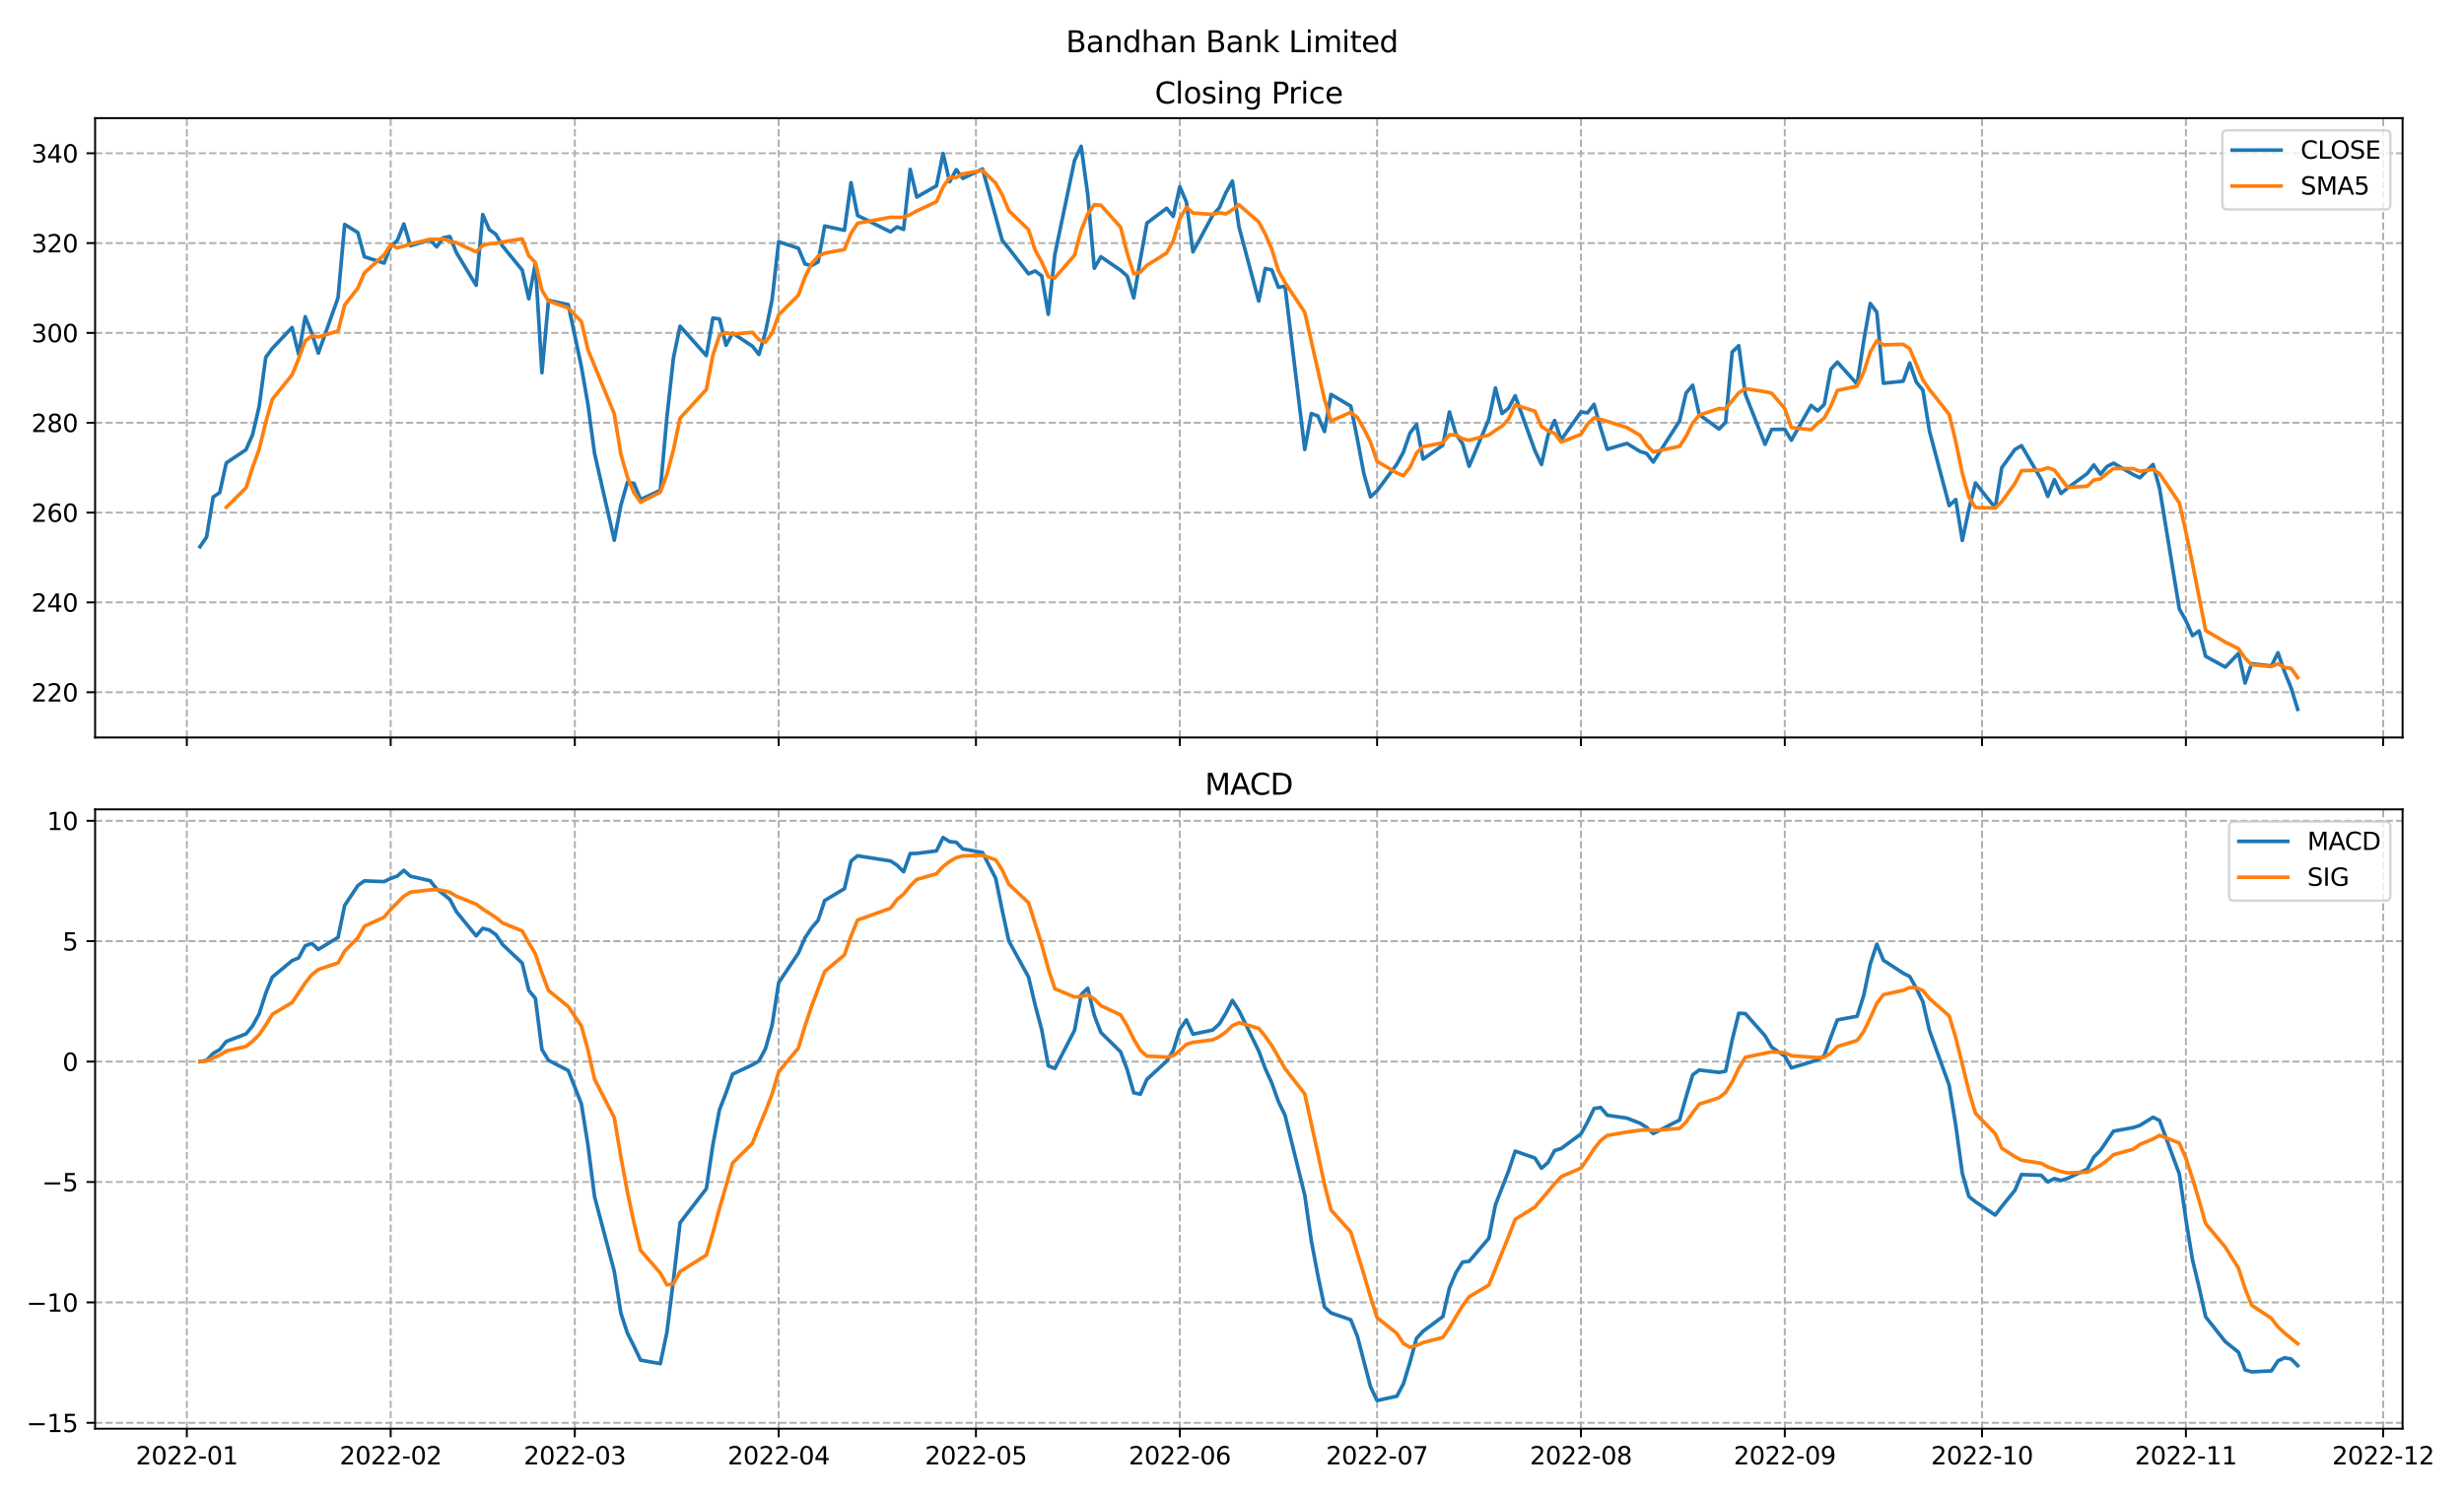 <?xml version="1.0" encoding="utf-8" standalone="no"?>
<!DOCTYPE svg PUBLIC "-//W3C//DTD SVG 1.1//EN"
  "http://www.w3.org/Graphics/SVG/1.1/DTD/svg11.dtd">
<svg xmlns:xlink="http://www.w3.org/1999/xlink" width="1008pt" height="612pt" viewBox="0 0 1008 612" xmlns="http://www.w3.org/2000/svg" version="1.1">
 <defs>
  <style type="text/css">*{stroke-linejoin: round; stroke-linecap: butt}</style>
 </defs>
 <g id="figure_1">
  <g id="patch_1">
   <path d="M 0 612 
L 1008 612 
L 1008 0 
L 0 0 
z
" style="fill: #ffffff"/>
  </g>
  <g id="axes_1">
   <g id="patch_2">
    <path d="M 38.905 301.718 
L 982.876 301.718 
L 982.876 48.332 
L 38.905 48.332 
z
" style="fill: #ffffff"/>
   </g>
   <g id="matplotlib.axis_1">
    <g id="xtick_1">
     <g id="line2d_1">
      <path d="M 76.432 301.718 
L 76.432 48.332 
" clip-path="url(#pea8cc17758)" style="fill: none; stroke-dasharray: 2.96,1.28; stroke-dashoffset: 0; stroke: #b0b0b0; stroke-width: 0.8"/>
     </g>
     <g id="line2d_2">
      <defs>
       <path id="mc0aa6e0bf1" d="M 0 0 
L 0 3.5 
" style="stroke: #000000; stroke-width: 0.8"/>
      </defs>
      <g>
       <use xlink:href="#mc0aa6e0bf1" x="76.432" y="301.718" style="stroke: #000000; stroke-width: 0.8"/>
      </g>
     </g>
    </g>
    <g id="xtick_2">
     <g id="line2d_3">
      <path d="M 159.827 301.718 
L 159.827 48.332 
" clip-path="url(#pea8cc17758)" style="fill: none; stroke-dasharray: 2.96,1.28; stroke-dashoffset: 0; stroke: #b0b0b0; stroke-width: 0.8"/>
     </g>
     <g id="line2d_4">
      <g>
       <use xlink:href="#mc0aa6e0bf1" x="159.827" y="301.718" style="stroke: #000000; stroke-width: 0.8"/>
      </g>
     </g>
    </g>
    <g id="xtick_3">
     <g id="line2d_5">
      <path d="M 235.151 301.718 
L 235.151 48.332 
" clip-path="url(#pea8cc17758)" style="fill: none; stroke-dasharray: 2.96,1.28; stroke-dashoffset: 0; stroke: #b0b0b0; stroke-width: 0.8"/>
     </g>
     <g id="line2d_6">
      <g>
       <use xlink:href="#mc0aa6e0bf1" x="235.151" y="301.718" style="stroke: #000000; stroke-width: 0.8"/>
      </g>
     </g>
    </g>
    <g id="xtick_4">
     <g id="line2d_7">
      <path d="M 318.545 301.718 
L 318.545 48.332 
" clip-path="url(#pea8cc17758)" style="fill: none; stroke-dasharray: 2.96,1.28; stroke-dashoffset: 0; stroke: #b0b0b0; stroke-width: 0.8"/>
     </g>
     <g id="line2d_8">
      <g>
       <use xlink:href="#mc0aa6e0bf1" x="318.545" y="301.718" style="stroke: #000000; stroke-width: 0.8"/>
      </g>
     </g>
    </g>
    <g id="xtick_5">
     <g id="line2d_9">
      <path d="M 399.249 301.718 
L 399.249 48.332 
" clip-path="url(#pea8cc17758)" style="fill: none; stroke-dasharray: 2.96,1.28; stroke-dashoffset: 0; stroke: #b0b0b0; stroke-width: 0.8"/>
     </g>
     <g id="line2d_10">
      <g>
       <use xlink:href="#mc0aa6e0bf1" x="399.249" y="301.718" style="stroke: #000000; stroke-width: 0.8"/>
      </g>
     </g>
    </g>
    <g id="xtick_6">
     <g id="line2d_11">
      <path d="M 482.644 301.718 
L 482.644 48.332 
" clip-path="url(#pea8cc17758)" style="fill: none; stroke-dasharray: 2.96,1.28; stroke-dashoffset: 0; stroke: #b0b0b0; stroke-width: 0.8"/>
     </g>
     <g id="line2d_12">
      <g>
       <use xlink:href="#mc0aa6e0bf1" x="482.644" y="301.718" style="stroke: #000000; stroke-width: 0.8"/>
      </g>
     </g>
    </g>
    <g id="xtick_7">
     <g id="line2d_13">
      <path d="M 563.348 301.718 
L 563.348 48.332 
" clip-path="url(#pea8cc17758)" style="fill: none; stroke-dasharray: 2.96,1.28; stroke-dashoffset: 0; stroke: #b0b0b0; stroke-width: 0.8"/>
     </g>
     <g id="line2d_14">
      <g>
       <use xlink:href="#mc0aa6e0bf1" x="563.348" y="301.718" style="stroke: #000000; stroke-width: 0.8"/>
      </g>
     </g>
    </g>
    <g id="xtick_8">
     <g id="line2d_15">
      <path d="M 646.743 301.718 
L 646.743 48.332 
" clip-path="url(#pea8cc17758)" style="fill: none; stroke-dasharray: 2.96,1.28; stroke-dashoffset: 0; stroke: #b0b0b0; stroke-width: 0.8"/>
     </g>
     <g id="line2d_16">
      <g>
       <use xlink:href="#mc0aa6e0bf1" x="646.743" y="301.718" style="stroke: #000000; stroke-width: 0.8"/>
      </g>
     </g>
    </g>
    <g id="xtick_9">
     <g id="line2d_17">
      <path d="M 730.137 301.718 
L 730.137 48.332 
" clip-path="url(#pea8cc17758)" style="fill: none; stroke-dasharray: 2.96,1.28; stroke-dashoffset: 0; stroke: #b0b0b0; stroke-width: 0.8"/>
     </g>
     <g id="line2d_18">
      <g>
       <use xlink:href="#mc0aa6e0bf1" x="730.137" y="301.718" style="stroke: #000000; stroke-width: 0.8"/>
      </g>
     </g>
    </g>
    <g id="xtick_10">
     <g id="line2d_19">
      <path d="M 810.841 301.718 
L 810.841 48.332 
" clip-path="url(#pea8cc17758)" style="fill: none; stroke-dasharray: 2.96,1.28; stroke-dashoffset: 0; stroke: #b0b0b0; stroke-width: 0.8"/>
     </g>
     <g id="line2d_20">
      <g>
       <use xlink:href="#mc0aa6e0bf1" x="810.841" y="301.718" style="stroke: #000000; stroke-width: 0.8"/>
      </g>
     </g>
    </g>
    <g id="xtick_11">
     <g id="line2d_21">
      <path d="M 894.236 301.718 
L 894.236 48.332 
" clip-path="url(#pea8cc17758)" style="fill: none; stroke-dasharray: 2.96,1.28; stroke-dashoffset: 0; stroke: #b0b0b0; stroke-width: 0.8"/>
     </g>
     <g id="line2d_22">
      <g>
       <use xlink:href="#mc0aa6e0bf1" x="894.236" y="301.718" style="stroke: #000000; stroke-width: 0.8"/>
      </g>
     </g>
    </g>
    <g id="xtick_12">
     <g id="line2d_23">
      <path d="M 974.94 301.718 
L 974.94 48.332 
" clip-path="url(#pea8cc17758)" style="fill: none; stroke-dasharray: 2.96,1.28; stroke-dashoffset: 0; stroke: #b0b0b0; stroke-width: 0.8"/>
     </g>
     <g id="line2d_24">
      <g>
       <use xlink:href="#mc0aa6e0bf1" x="974.94" y="301.718" style="stroke: #000000; stroke-width: 0.8"/>
      </g>
     </g>
    </g>
   </g>
   <g id="matplotlib.axis_2">
    <g id="ytick_1">
     <g id="line2d_25">
      <path d="M 38.905 283.217 
L 982.876 283.217 
" clip-path="url(#pea8cc17758)" style="fill: none; stroke-dasharray: 2.96,1.28; stroke-dashoffset: 0; stroke: #b0b0b0; stroke-width: 0.8"/>
     </g>
     <g id="line2d_26">
      <defs>
       <path id="meeceec657a" d="M 0 0 
L -3.5 0 
" style="stroke: #000000; stroke-width: 0.8"/>
      </defs>
      <g>
       <use xlink:href="#meeceec657a" x="38.905" y="283.217" style="stroke: #000000; stroke-width: 0.8"/>
      </g>
     </g>
     <g id="text_1">
      <!-- 220 -->
      <g transform="translate(12.817 287.016)scale(0.1 -0.1)">
       <defs>
        <path id="DejaVuSans-32" d="M 1228 531 
L 3431 531 
L 3431 0 
L 469 0 
L 469 531 
Q 828 903 1448 1529 
Q 2069 2156 2228 2338 
Q 2531 2678 2651 2914 
Q 2772 3150 2772 3378 
Q 2772 3750 2511 3984 
Q 2250 4219 1831 4219 
Q 1534 4219 1204 4116 
Q 875 4013 500 3803 
L 500 4441 
Q 881 4594 1212 4672 
Q 1544 4750 1819 4750 
Q 2544 4750 2975 4387 
Q 3406 4025 3406 3419 
Q 3406 3131 3298 2873 
Q 3191 2616 2906 2266 
Q 2828 2175 2409 1742 
Q 1991 1309 1228 531 
z
" transform="scale(0.016)"/>
        <path id="DejaVuSans-30" d="M 2034 4250 
Q 1547 4250 1301 3770 
Q 1056 3291 1056 2328 
Q 1056 1369 1301 889 
Q 1547 409 2034 409 
Q 2525 409 2770 889 
Q 3016 1369 3016 2328 
Q 3016 3291 2770 3770 
Q 2525 4250 2034 4250 
z
M 2034 4750 
Q 2819 4750 3233 4129 
Q 3647 3509 3647 2328 
Q 3647 1150 3233 529 
Q 2819 -91 2034 -91 
Q 1250 -91 836 529 
Q 422 1150 422 2328 
Q 422 3509 836 4129 
Q 1250 4750 2034 4750 
z
" transform="scale(0.016)"/>
       </defs>
       <use xlink:href="#DejaVuSans-32"/>
       <use xlink:href="#DejaVuSans-32" x="63.623"/>
       <use xlink:href="#DejaVuSans-30" x="127.246"/>
      </g>
     </g>
    </g>
    <g id="ytick_2">
     <g id="line2d_27">
      <path d="M 38.905 246.464 
L 982.876 246.464 
" clip-path="url(#pea8cc17758)" style="fill: none; stroke-dasharray: 2.96,1.28; stroke-dashoffset: 0; stroke: #b0b0b0; stroke-width: 0.8"/>
     </g>
     <g id="line2d_28">
      <g>
       <use xlink:href="#meeceec657a" x="38.905" y="246.464" style="stroke: #000000; stroke-width: 0.8"/>
      </g>
     </g>
     <g id="text_2">
      <!-- 240 -->
      <g transform="translate(12.817 250.263)scale(0.1 -0.1)">
       <defs>
        <path id="DejaVuSans-34" d="M 2419 4116 
L 825 1625 
L 2419 1625 
L 2419 4116 
z
M 2253 4666 
L 3047 4666 
L 3047 1625 
L 3713 1625 
L 3713 1100 
L 3047 1100 
L 3047 0 
L 2419 0 
L 2419 1100 
L 313 1100 
L 313 1709 
L 2253 4666 
z
" transform="scale(0.016)"/>
       </defs>
       <use xlink:href="#DejaVuSans-32"/>
       <use xlink:href="#DejaVuSans-34" x="63.623"/>
       <use xlink:href="#DejaVuSans-30" x="127.246"/>
      </g>
     </g>
    </g>
    <g id="ytick_3">
     <g id="line2d_29">
      <path d="M 38.905 209.711 
L 982.876 209.711 
" clip-path="url(#pea8cc17758)" style="fill: none; stroke-dasharray: 2.96,1.28; stroke-dashoffset: 0; stroke: #b0b0b0; stroke-width: 0.8"/>
     </g>
     <g id="line2d_30">
      <g>
       <use xlink:href="#meeceec657a" x="38.905" y="209.711" style="stroke: #000000; stroke-width: 0.8"/>
      </g>
     </g>
     <g id="text_3">
      <!-- 260 -->
      <g transform="translate(12.817 213.51)scale(0.1 -0.1)">
       <defs>
        <path id="DejaVuSans-36" d="M 2113 2584 
Q 1688 2584 1439 2293 
Q 1191 2003 1191 1497 
Q 1191 994 1439 701 
Q 1688 409 2113 409 
Q 2538 409 2786 701 
Q 3034 994 3034 1497 
Q 3034 2003 2786 2293 
Q 2538 2584 2113 2584 
z
M 3366 4563 
L 3366 3988 
Q 3128 4100 2886 4159 
Q 2644 4219 2406 4219 
Q 1781 4219 1451 3797 
Q 1122 3375 1075 2522 
Q 1259 2794 1537 2939 
Q 1816 3084 2150 3084 
Q 2853 3084 3261 2657 
Q 3669 2231 3669 1497 
Q 3669 778 3244 343 
Q 2819 -91 2113 -91 
Q 1303 -91 875 529 
Q 447 1150 447 2328 
Q 447 3434 972 4092 
Q 1497 4750 2381 4750 
Q 2619 4750 2861 4703 
Q 3103 4656 3366 4563 
z
" transform="scale(0.016)"/>
       </defs>
       <use xlink:href="#DejaVuSans-32"/>
       <use xlink:href="#DejaVuSans-36" x="63.623"/>
       <use xlink:href="#DejaVuSans-30" x="127.246"/>
      </g>
     </g>
    </g>
    <g id="ytick_4">
     <g id="line2d_31">
      <path d="M 38.905 172.957 
L 982.876 172.957 
" clip-path="url(#pea8cc17758)" style="fill: none; stroke-dasharray: 2.96,1.28; stroke-dashoffset: 0; stroke: #b0b0b0; stroke-width: 0.8"/>
     </g>
     <g id="line2d_32">
      <g>
       <use xlink:href="#meeceec657a" x="38.905" y="172.957" style="stroke: #000000; stroke-width: 0.8"/>
      </g>
     </g>
     <g id="text_4">
      <!-- 280 -->
      <g transform="translate(12.817 176.757)scale(0.1 -0.1)">
       <defs>
        <path id="DejaVuSans-38" d="M 2034 2216 
Q 1584 2216 1326 1975 
Q 1069 1734 1069 1313 
Q 1069 891 1326 650 
Q 1584 409 2034 409 
Q 2484 409 2743 651 
Q 3003 894 3003 1313 
Q 3003 1734 2745 1975 
Q 2488 2216 2034 2216 
z
M 1403 2484 
Q 997 2584 770 2862 
Q 544 3141 544 3541 
Q 544 4100 942 4425 
Q 1341 4750 2034 4750 
Q 2731 4750 3128 4425 
Q 3525 4100 3525 3541 
Q 3525 3141 3298 2862 
Q 3072 2584 2669 2484 
Q 3125 2378 3379 2068 
Q 3634 1759 3634 1313 
Q 3634 634 3220 271 
Q 2806 -91 2034 -91 
Q 1263 -91 848 271 
Q 434 634 434 1313 
Q 434 1759 690 2068 
Q 947 2378 1403 2484 
z
M 1172 3481 
Q 1172 3119 1398 2916 
Q 1625 2713 2034 2713 
Q 2441 2713 2670 2916 
Q 2900 3119 2900 3481 
Q 2900 3844 2670 4047 
Q 2441 4250 2034 4250 
Q 1625 4250 1398 4047 
Q 1172 3844 1172 3481 
z
" transform="scale(0.016)"/>
       </defs>
       <use xlink:href="#DejaVuSans-32"/>
       <use xlink:href="#DejaVuSans-38" x="63.623"/>
       <use xlink:href="#DejaVuSans-30" x="127.246"/>
      </g>
     </g>
    </g>
    <g id="ytick_5">
     <g id="line2d_33">
      <path d="M 38.905 136.204 
L 982.876 136.204 
" clip-path="url(#pea8cc17758)" style="fill: none; stroke-dasharray: 2.96,1.28; stroke-dashoffset: 0; stroke: #b0b0b0; stroke-width: 0.8"/>
     </g>
     <g id="line2d_34">
      <g>
       <use xlink:href="#meeceec657a" x="38.905" y="136.204" style="stroke: #000000; stroke-width: 0.8"/>
      </g>
     </g>
     <g id="text_5">
      <!-- 300 -->
      <g transform="translate(12.817 140.003)scale(0.1 -0.1)">
       <defs>
        <path id="DejaVuSans-33" d="M 2597 2516 
Q 3050 2419 3304 2112 
Q 3559 1806 3559 1356 
Q 3559 666 3084 287 
Q 2609 -91 1734 -91 
Q 1441 -91 1130 -33 
Q 819 25 488 141 
L 488 750 
Q 750 597 1062 519 
Q 1375 441 1716 441 
Q 2309 441 2620 675 
Q 2931 909 2931 1356 
Q 2931 1769 2642 2001 
Q 2353 2234 1838 2234 
L 1294 2234 
L 1294 2753 
L 1863 2753 
Q 2328 2753 2575 2939 
Q 2822 3125 2822 3475 
Q 2822 3834 2567 4026 
Q 2313 4219 1838 4219 
Q 1578 4219 1281 4162 
Q 984 4106 628 3988 
L 628 4550 
Q 988 4650 1302 4700 
Q 1616 4750 1894 4750 
Q 2613 4750 3031 4423 
Q 3450 4097 3450 3541 
Q 3450 3153 3228 2886 
Q 3006 2619 2597 2516 
z
" transform="scale(0.016)"/>
       </defs>
       <use xlink:href="#DejaVuSans-33"/>
       <use xlink:href="#DejaVuSans-30" x="63.623"/>
       <use xlink:href="#DejaVuSans-30" x="127.246"/>
      </g>
     </g>
    </g>
    <g id="ytick_6">
     <g id="line2d_35">
      <path d="M 38.905 99.451 
L 982.876 99.451 
" clip-path="url(#pea8cc17758)" style="fill: none; stroke-dasharray: 2.96,1.28; stroke-dashoffset: 0; stroke: #b0b0b0; stroke-width: 0.8"/>
     </g>
     <g id="line2d_36">
      <g>
       <use xlink:href="#meeceec657a" x="38.905" y="99.451" style="stroke: #000000; stroke-width: 0.8"/>
      </g>
     </g>
     <g id="text_6">
      <!-- 320 -->
      <g transform="translate(12.817 103.25)scale(0.1 -0.1)">
       <use xlink:href="#DejaVuSans-33"/>
       <use xlink:href="#DejaVuSans-32" x="63.623"/>
       <use xlink:href="#DejaVuSans-30" x="127.246"/>
      </g>
     </g>
    </g>
    <g id="ytick_7">
     <g id="line2d_37">
      <path d="M 38.905 62.698 
L 982.876 62.698 
" clip-path="url(#pea8cc17758)" style="fill: none; stroke-dasharray: 2.96,1.28; stroke-dashoffset: 0; stroke: #b0b0b0; stroke-width: 0.8"/>
     </g>
     <g id="line2d_38">
      <g>
       <use xlink:href="#meeceec657a" x="38.905" y="62.698" style="stroke: #000000; stroke-width: 0.8"/>
      </g>
     </g>
     <g id="text_7">
      <!-- 340 -->
      <g transform="translate(12.817 66.497)scale(0.1 -0.1)">
       <use xlink:href="#DejaVuSans-33"/>
       <use xlink:href="#DejaVuSans-34" x="63.623"/>
       <use xlink:href="#DejaVuSans-30" x="127.246"/>
      </g>
     </g>
    </g>
   </g>
   <g id="line2d_39">
    <path d="M 81.812 223.677 
L 84.503 219.726 
L 87.193 203.371 
L 89.883 201.533 
L 92.573 189.405 
L 100.643 183.983 
L 103.334 177.827 
L 106.024 166.25 
L 108.714 146.22 
L 111.404 142.544 
L 119.474 133.999 
L 122.165 144.933 
L 124.855 129.589 
L 127.545 136.296 
L 130.235 144.474 
L 138.305 121.779 
L 140.996 91.825 
L 146.376 95.133 
L 149.066 105.056 
L 157.137 107.629 
L 159.827 100.829 
L 162.517 98.44 
L 165.207 91.641 
L 167.897 100.554 
L 175.968 98.073 
L 178.658 101.013 
L 181.348 97.246 
L 184.038 96.786 
L 186.728 103.402 
L 194.799 116.725 
L 197.489 87.782 
L 200.179 93.938 
L 202.869 95.868 
L 205.559 100.645 
L 213.63 110.477 
L 216.32 122.238 
L 219.01 107.812 
L 221.7 152.468 
L 224.39 122.881 
L 232.461 124.627 
L 237.841 149.987 
L 240.531 165.515 
L 243.221 185.454 
L 251.292 221.012 
L 253.982 206.77 
L 256.672 197.306 
L 259.362 197.766 
L 262.052 204.381 
L 270.123 200.614 
L 272.813 170.844 
L 275.503 146.403 
L 278.193 133.448 
L 288.954 145.484 
L 291.644 130.14 
L 294.334 130.507 
L 297.024 141.258 
L 299.714 136.296 
L 307.785 141.625 
L 310.475 145.025 
L 313.165 135.837 
L 315.855 122.606 
L 318.545 98.9 
L 326.616 101.564 
L 329.306 107.996 
L 331.996 108.639 
L 334.686 107.169 
L 337.376 92.468 
L 345.447 94.214 
L 348.137 74.734 
L 350.827 88.149 
L 364.278 94.857 
L 366.968 92.835 
L 369.658 93.846 
L 372.348 69.313 
L 375.038 80.615 
L 383.109 76.021 
L 385.799 62.79 
L 388.489 74.367 
L 391.179 69.405 
L 393.869 72.989 
L 401.94 69.13 
L 410.01 98.348 
L 412.7 101.656 
L 420.771 112.039 
L 423.461 110.845 
L 426.151 112.866 
L 428.841 128.578 
L 431.531 104.137 
L 439.602 65.546 
L 442.292 59.849 
L 444.982 79.604 
L 447.672 109.742 
L 450.362 105.056 
L 458.433 110.569 
L 461.123 112.958 
L 463.813 121.87 
L 466.503 106.158 
L 469.193 91.273 
L 477.264 85.209 
L 479.954 88.517 
L 482.644 76.388 
L 485.334 82.636 
L 488.024 103.034 
L 496.095 88.058 
L 498.785 85.025 
L 501.475 78.869 
L 504.165 74.091 
L 506.855 92.835 
L 514.926 123.157 
L 517.616 109.834 
L 520.306 110.477 
L 522.996 117.552 
L 525.686 117.093 
L 533.757 183.892 
L 536.447 169.19 
L 539.137 170.201 
L 541.827 176.541 
L 544.517 161.38 
L 552.588 166.158 
L 555.278 179.573 
L 557.968 193.907 
L 560.658 203.279 
L 563.348 200.798 
L 571.419 189.956 
L 574.109 184.994 
L 576.799 177.184 
L 579.489 173.693 
L 582.179 187.843 
L 590.25 182.146 
L 592.94 168.547 
L 595.63 177.644 
L 598.32 181.503 
L 601.01 190.783 
L 609.081 171.487 
L 611.771 158.716 
L 614.461 169.19 
L 617.151 166.985 
L 619.841 161.932 
L 627.912 184.351 
L 630.602 190.048 
L 633.292 178.011 
L 635.982 172.039 
L 638.672 179.941 
L 646.743 168.547 
L 649.433 168.915 
L 652.123 165.423 
L 654.813 175.163 
L 657.503 183.8 
L 665.574 181.411 
L 670.954 184.719 
L 673.644 185.545 
L 676.334 189.037 
L 687.095 172.222 
L 689.785 160.737 
L 692.475 157.613 
L 695.165 169.65 
L 703.236 175.53 
L 705.926 172.774 
L 708.616 144.014 
L 711.306 141.442 
L 713.996 161.288 
L 722.067 181.778 
L 724.757 175.714 
L 730.137 175.622 
L 732.827 180.124 
L 740.898 165.882 
L 743.588 168.088 
L 746.278 165.515 
L 748.968 151.089 
L 751.658 148.149 
L 759.729 157.154 
L 762.419 139.604 
L 765.109 124.168 
L 767.799 127.751 
L 770.489 156.786 
L 778.56 155.959 
L 781.25 148.517 
L 783.94 156.327 
L 786.63 159.634 
L 789.32 176.357 
L 797.391 206.862 
L 800.081 204.381 
L 802.771 221.104 
L 805.461 208.332 
L 808.151 197.582 
L 816.222 207.781 
L 818.912 191.334 
L 824.292 183.892 
L 826.982 182.33 
L 835.053 196.112 
L 837.743 203.095 
L 840.433 196.204 
L 843.123 201.901 
L 845.813 199.695 
L 853.884 193.723 
L 856.574 190.231 
L 859.264 193.999 
L 861.954 190.875 
L 864.644 189.496 
L 872.715 194.182 
L 875.405 195.469 
L 880.785 190.048 
L 883.475 199.879 
L 891.546 249.129 
L 894.236 253.906 
L 896.926 260.063 
L 899.616 258.133 
L 902.306 268.516 
L 910.377 272.926 
L 915.757 267.321 
L 918.447 279.45 
L 921.137 271.548 
L 929.208 272.467 
L 931.898 267.046 
L 934.588 274.856 
L 937.278 281.471 
L 939.968 290.2 
L 939.968 290.2 
" clip-path="url(#pea8cc17758)" style="fill: none; stroke: #1f77b4; stroke-width: 1.5; stroke-linecap: square"/>
   </g>
   <g id="line2d_40">
    <path d="M 92.573 207.542 
L 100.643 199.604 
L 103.334 191.224 
L 106.024 183.8 
L 108.714 172.737 
L 111.404 163.365 
L 119.474 153.368 
L 122.165 146.789 
L 124.855 139.457 
L 127.545 137.472 
L 130.235 137.858 
L 138.305 135.414 
L 140.996 124.792 
L 146.376 117.901 
L 149.066 111.653 
L 157.137 104.284 
L 159.827 100.094 
L 162.517 101.417 
L 165.207 100.719 
L 167.897 99.819 
L 175.968 97.907 
L 178.658 97.944 
L 181.348 97.705 
L 184.038 98.734 
L 186.728 99.304 
L 194.799 103.034 
L 197.489 100.388 
L 200.179 99.727 
L 202.869 99.543 
L 205.559 98.992 
L 213.63 97.742 
L 216.32 104.633 
L 219.01 107.408 
L 221.7 118.728 
L 224.39 123.175 
L 232.461 126.005 
L 237.841 131.555 
L 240.531 143.095 
L 251.292 169.319 
L 253.982 185.748 
L 256.672 195.212 
L 259.362 201.662 
L 262.052 205.447 
L 270.123 201.368 
L 272.813 194.182 
L 275.503 184.002 
L 278.193 171.138 
L 288.954 159.359 
L 291.644 145.264 
L 294.334 137.197 
L 297.024 136.167 
L 299.714 136.737 
L 307.785 135.965 
L 310.475 138.942 
L 313.165 140.008 
L 315.855 136.278 
L 318.545 128.798 
L 326.616 120.786 
L 329.306 113.38 
L 331.996 107.941 
L 334.686 104.854 
L 337.376 103.567 
L 345.447 102.097 
L 348.137 95.445 
L 350.827 91.347 
L 364.278 88.884 
L 366.968 88.958 
L 369.658 88.884 
L 372.348 87.8 
L 375.038 86.293 
L 383.109 82.526 
L 385.799 76.517 
L 388.489 72.621 
L 391.179 72.64 
L 393.869 71.114 
L 401.94 69.736 
L 407.32 74.918 
L 410.01 79.715 
L 412.7 86.165 
L 420.771 93.975 
L 423.461 102.318 
L 426.151 107.151 
L 428.841 113.197 
L 431.531 113.693 
L 439.602 104.394 
L 442.292 94.195 
L 444.982 87.543 
L 447.672 83.776 
L 450.362 83.96 
L 458.433 92.964 
L 461.123 103.586 
L 463.813 112.039 
L 466.503 111.322 
L 469.193 108.566 
L 477.264 103.494 
L 479.954 98.606 
L 482.644 89.509 
L 485.334 84.805 
L 488.024 87.157 
L 496.095 87.727 
L 498.785 87.028 
L 501.475 87.525 
L 504.165 85.816 
L 506.855 83.776 
L 514.926 90.796 
L 517.616 95.757 
L 520.306 102.079 
L 522.996 110.771 
L 525.686 115.622 
L 533.757 127.769 
L 541.827 163.383 
L 544.517 172.241 
L 552.588 168.694 
L 555.278 170.771 
L 557.968 175.512 
L 560.658 180.859 
L 563.348 188.743 
L 571.419 193.503 
L 574.109 194.587 
L 576.799 191.242 
L 579.489 185.325 
L 582.179 182.734 
L 590.25 181.172 
L 592.94 177.882 
L 595.63 177.974 
L 598.32 179.536 
L 601.01 180.124 
L 609.081 177.993 
L 611.771 176.026 
L 614.461 174.336 
L 617.151 171.432 
L 619.841 165.662 
L 627.912 168.235 
L 630.602 174.501 
L 633.292 176.265 
L 635.982 177.276 
L 638.672 180.878 
L 646.743 177.717 
L 649.433 173.49 
L 652.123 170.973 
L 654.813 171.598 
L 657.503 172.369 
L 665.574 174.942 
L 670.954 178.103 
L 673.644 182.127 
L 676.334 184.902 
L 687.095 182.587 
L 689.785 178.452 
L 692.475 173.031 
L 695.165 169.852 
L 703.236 167.15 
L 705.926 167.261 
L 711.306 160.682 
L 713.996 159.01 
L 722.067 160.259 
L 724.757 160.847 
L 730.137 167.169 
L 732.827 174.905 
L 740.898 175.824 
L 743.588 173.086 
L 746.278 171.046 
L 748.968 166.14 
L 751.658 159.745 
L 759.729 157.999 
L 762.419 152.302 
L 765.109 144.033 
L 767.799 139.365 
L 770.489 141.092 
L 778.56 140.854 
L 781.25 142.636 
L 786.63 155.445 
L 789.32 159.359 
L 797.391 169.539 
L 800.081 180.712 
L 802.771 193.668 
L 805.461 203.408 
L 808.151 207.653 
L 816.222 207.836 
L 818.912 205.227 
L 824.292 197.784 
L 826.982 192.584 
L 835.053 192.29 
L 837.743 191.352 
L 840.433 192.326 
L 845.813 199.401 
L 853.884 198.924 
L 856.574 196.351 
L 859.264 195.91 
L 861.954 193.705 
L 864.644 191.665 
L 872.715 191.757 
L 875.405 192.804 
L 880.785 192.014 
L 883.475 193.815 
L 891.546 205.741 
L 894.236 217.686 
L 896.926 230.605 
L 902.306 257.949 
L 910.377 262.709 
L 915.757 265.392 
L 918.447 269.269 
L 921.137 271.952 
L 929.208 272.742 
L 931.898 271.566 
L 934.588 273.073 
L 937.278 273.478 
L 939.968 277.208 
L 939.968 277.208 
" clip-path="url(#pea8cc17758)" style="fill: none; stroke: #ff7f0e; stroke-width: 1.5; stroke-linecap: square"/>
   </g>
   <g id="patch_3">
    <path d="M 38.905 301.718 
L 38.905 48.332 
" style="fill: none; stroke: #000000; stroke-width: 0.8; stroke-linejoin: miter; stroke-linecap: square"/>
   </g>
   <g id="patch_4">
    <path d="M 982.876 301.718 
L 982.876 48.332 
" style="fill: none; stroke: #000000; stroke-width: 0.8; stroke-linejoin: miter; stroke-linecap: square"/>
   </g>
   <g id="patch_5">
    <path d="M 38.905 301.718 
L 982.876 301.718 
" style="fill: none; stroke: #000000; stroke-width: 0.8; stroke-linejoin: miter; stroke-linecap: square"/>
   </g>
   <g id="patch_6">
    <path d="M 38.905 48.332 
L 982.876 48.332 
" style="fill: none; stroke: #000000; stroke-width: 0.8; stroke-linejoin: miter; stroke-linecap: square"/>
   </g>
   <g id="text_8">
    <!-- Closing Price -->
    <g transform="translate(472.414 42.332)scale(0.12 -0.12)">
     <defs>
      <path id="DejaVuSans-43" d="M 4122 4306 
L 4122 3641 
Q 3803 3938 3442 4084 
Q 3081 4231 2675 4231 
Q 1875 4231 1450 3742 
Q 1025 3253 1025 2328 
Q 1025 1406 1450 917 
Q 1875 428 2675 428 
Q 3081 428 3442 575 
Q 3803 722 4122 1019 
L 4122 359 
Q 3791 134 3420 21 
Q 3050 -91 2638 -91 
Q 1578 -91 968 557 
Q 359 1206 359 2328 
Q 359 3453 968 4101 
Q 1578 4750 2638 4750 
Q 3056 4750 3426 4639 
Q 3797 4528 4122 4306 
z
" transform="scale(0.016)"/>
      <path id="DejaVuSans-6c" d="M 603 4863 
L 1178 4863 
L 1178 0 
L 603 0 
L 603 4863 
z
" transform="scale(0.016)"/>
      <path id="DejaVuSans-6f" d="M 1959 3097 
Q 1497 3097 1228 2736 
Q 959 2375 959 1747 
Q 959 1119 1226 758 
Q 1494 397 1959 397 
Q 2419 397 2687 759 
Q 2956 1122 2956 1747 
Q 2956 2369 2687 2733 
Q 2419 3097 1959 3097 
z
M 1959 3584 
Q 2709 3584 3137 3096 
Q 3566 2609 3566 1747 
Q 3566 888 3137 398 
Q 2709 -91 1959 -91 
Q 1206 -91 779 398 
Q 353 888 353 1747 
Q 353 2609 779 3096 
Q 1206 3584 1959 3584 
z
" transform="scale(0.016)"/>
      <path id="DejaVuSans-73" d="M 2834 3397 
L 2834 2853 
Q 2591 2978 2328 3040 
Q 2066 3103 1784 3103 
Q 1356 3103 1142 2972 
Q 928 2841 928 2578 
Q 928 2378 1081 2264 
Q 1234 2150 1697 2047 
L 1894 2003 
Q 2506 1872 2764 1633 
Q 3022 1394 3022 966 
Q 3022 478 2636 193 
Q 2250 -91 1575 -91 
Q 1294 -91 989 -36 
Q 684 19 347 128 
L 347 722 
Q 666 556 975 473 
Q 1284 391 1588 391 
Q 1994 391 2212 530 
Q 2431 669 2431 922 
Q 2431 1156 2273 1281 
Q 2116 1406 1581 1522 
L 1381 1569 
Q 847 1681 609 1914 
Q 372 2147 372 2553 
Q 372 3047 722 3315 
Q 1072 3584 1716 3584 
Q 2034 3584 2315 3537 
Q 2597 3491 2834 3397 
z
" transform="scale(0.016)"/>
      <path id="DejaVuSans-69" d="M 603 3500 
L 1178 3500 
L 1178 0 
L 603 0 
L 603 3500 
z
M 603 4863 
L 1178 4863 
L 1178 4134 
L 603 4134 
L 603 4863 
z
" transform="scale(0.016)"/>
      <path id="DejaVuSans-6e" d="M 3513 2113 
L 3513 0 
L 2938 0 
L 2938 2094 
Q 2938 2591 2744 2837 
Q 2550 3084 2163 3084 
Q 1697 3084 1428 2787 
Q 1159 2491 1159 1978 
L 1159 0 
L 581 0 
L 581 3500 
L 1159 3500 
L 1159 2956 
Q 1366 3272 1645 3428 
Q 1925 3584 2291 3584 
Q 2894 3584 3203 3211 
Q 3513 2838 3513 2113 
z
" transform="scale(0.016)"/>
      <path id="DejaVuSans-67" d="M 2906 1791 
Q 2906 2416 2648 2759 
Q 2391 3103 1925 3103 
Q 1463 3103 1205 2759 
Q 947 2416 947 1791 
Q 947 1169 1205 825 
Q 1463 481 1925 481 
Q 2391 481 2648 825 
Q 2906 1169 2906 1791 
z
M 3481 434 
Q 3481 -459 3084 -895 
Q 2688 -1331 1869 -1331 
Q 1566 -1331 1297 -1286 
Q 1028 -1241 775 -1147 
L 775 -588 
Q 1028 -725 1275 -790 
Q 1522 -856 1778 -856 
Q 2344 -856 2625 -561 
Q 2906 -266 2906 331 
L 2906 616 
Q 2728 306 2450 153 
Q 2172 0 1784 0 
Q 1141 0 747 490 
Q 353 981 353 1791 
Q 353 2603 747 3093 
Q 1141 3584 1784 3584 
Q 2172 3584 2450 3431 
Q 2728 3278 2906 2969 
L 2906 3500 
L 3481 3500 
L 3481 434 
z
" transform="scale(0.016)"/>
      <path id="DejaVuSans-20" transform="scale(0.016)"/>
      <path id="DejaVuSans-50" d="M 1259 4147 
L 1259 2394 
L 2053 2394 
Q 2494 2394 2734 2622 
Q 2975 2850 2975 3272 
Q 2975 3691 2734 3919 
Q 2494 4147 2053 4147 
L 1259 4147 
z
M 628 4666 
L 2053 4666 
Q 2838 4666 3239 4311 
Q 3641 3956 3641 3272 
Q 3641 2581 3239 2228 
Q 2838 1875 2053 1875 
L 1259 1875 
L 1259 0 
L 628 0 
L 628 4666 
z
" transform="scale(0.016)"/>
      <path id="DejaVuSans-72" d="M 2631 2963 
Q 2534 3019 2420 3045 
Q 2306 3072 2169 3072 
Q 1681 3072 1420 2755 
Q 1159 2438 1159 1844 
L 1159 0 
L 581 0 
L 581 3500 
L 1159 3500 
L 1159 2956 
Q 1341 3275 1631 3429 
Q 1922 3584 2338 3584 
Q 2397 3584 2469 3576 
Q 2541 3569 2628 3553 
L 2631 2963 
z
" transform="scale(0.016)"/>
      <path id="DejaVuSans-63" d="M 3122 3366 
L 3122 2828 
Q 2878 2963 2633 3030 
Q 2388 3097 2138 3097 
Q 1578 3097 1268 2742 
Q 959 2388 959 1747 
Q 959 1106 1268 751 
Q 1578 397 2138 397 
Q 2388 397 2633 464 
Q 2878 531 3122 666 
L 3122 134 
Q 2881 22 2623 -34 
Q 2366 -91 2075 -91 
Q 1284 -91 818 406 
Q 353 903 353 1747 
Q 353 2603 823 3093 
Q 1294 3584 2113 3584 
Q 2378 3584 2631 3529 
Q 2884 3475 3122 3366 
z
" transform="scale(0.016)"/>
      <path id="DejaVuSans-65" d="M 3597 1894 
L 3597 1613 
L 953 1613 
Q 991 1019 1311 708 
Q 1631 397 2203 397 
Q 2534 397 2845 478 
Q 3156 559 3463 722 
L 3463 178 
Q 3153 47 2828 -22 
Q 2503 -91 2169 -91 
Q 1331 -91 842 396 
Q 353 884 353 1716 
Q 353 2575 817 3079 
Q 1281 3584 2069 3584 
Q 2775 3584 3186 3129 
Q 3597 2675 3597 1894 
z
M 3022 2063 
Q 3016 2534 2758 2815 
Q 2500 3097 2075 3097 
Q 1594 3097 1305 2825 
Q 1016 2553 972 2059 
L 3022 2063 
z
" transform="scale(0.016)"/>
     </defs>
     <use xlink:href="#DejaVuSans-43"/>
     <use xlink:href="#DejaVuSans-6c" x="69.824"/>
     <use xlink:href="#DejaVuSans-6f" x="97.607"/>
     <use xlink:href="#DejaVuSans-73" x="158.789"/>
     <use xlink:href="#DejaVuSans-69" x="210.889"/>
     <use xlink:href="#DejaVuSans-6e" x="238.672"/>
     <use xlink:href="#DejaVuSans-67" x="302.051"/>
     <use xlink:href="#DejaVuSans-20" x="365.527"/>
     <use xlink:href="#DejaVuSans-50" x="397.314"/>
     <use xlink:href="#DejaVuSans-72" x="455.867"/>
     <use xlink:href="#DejaVuSans-69" x="496.98"/>
     <use xlink:href="#DejaVuSans-63" x="524.764"/>
     <use xlink:href="#DejaVuSans-65" x="579.744"/>
    </g>
   </g>
   <g id="legend_1">
    <g id="patch_7">
     <path d="M 911.145 85.688 
L 975.876 85.688 
Q 977.876 85.688 977.876 83.688 
L 977.876 55.332 
Q 977.876 53.332 975.876 53.332 
L 911.145 53.332 
Q 909.145 53.332 909.145 55.332 
L 909.145 83.688 
Q 909.145 85.688 911.145 85.688 
z
" style="fill: #ffffff; opacity: 0.8; stroke: #cccccc; stroke-linejoin: miter"/>
    </g>
    <g id="line2d_41">
     <path d="M 913.145 61.43 
L 923.145 61.43 
L 933.145 61.43 
" style="fill: none; stroke: #1f77b4; stroke-width: 1.5; stroke-linecap: square"/>
    </g>
    <g id="text_9">
     <!-- CLOSE -->
     <g transform="translate(941.145 64.93)scale(0.1 -0.1)">
      <defs>
       <path id="DejaVuSans-4c" d="M 628 4666 
L 1259 4666 
L 1259 531 
L 3531 531 
L 3531 0 
L 628 0 
L 628 4666 
z
" transform="scale(0.016)"/>
       <path id="DejaVuSans-4f" d="M 2522 4238 
Q 1834 4238 1429 3725 
Q 1025 3213 1025 2328 
Q 1025 1447 1429 934 
Q 1834 422 2522 422 
Q 3209 422 3611 934 
Q 4013 1447 4013 2328 
Q 4013 3213 3611 3725 
Q 3209 4238 2522 4238 
z
M 2522 4750 
Q 3503 4750 4090 4092 
Q 4678 3434 4678 2328 
Q 4678 1225 4090 567 
Q 3503 -91 2522 -91 
Q 1538 -91 948 565 
Q 359 1222 359 2328 
Q 359 3434 948 4092 
Q 1538 4750 2522 4750 
z
" transform="scale(0.016)"/>
       <path id="DejaVuSans-53" d="M 3425 4513 
L 3425 3897 
Q 3066 4069 2747 4153 
Q 2428 4238 2131 4238 
Q 1616 4238 1336 4038 
Q 1056 3838 1056 3469 
Q 1056 3159 1242 3001 
Q 1428 2844 1947 2747 
L 2328 2669 
Q 3034 2534 3370 2195 
Q 3706 1856 3706 1288 
Q 3706 609 3251 259 
Q 2797 -91 1919 -91 
Q 1588 -91 1214 -16 
Q 841 59 441 206 
L 441 856 
Q 825 641 1194 531 
Q 1563 422 1919 422 
Q 2459 422 2753 634 
Q 3047 847 3047 1241 
Q 3047 1584 2836 1778 
Q 2625 1972 2144 2069 
L 1759 2144 
Q 1053 2284 737 2584 
Q 422 2884 422 3419 
Q 422 4038 858 4394 
Q 1294 4750 2059 4750 
Q 2388 4750 2728 4690 
Q 3069 4631 3425 4513 
z
" transform="scale(0.016)"/>
       <path id="DejaVuSans-45" d="M 628 4666 
L 3578 4666 
L 3578 4134 
L 1259 4134 
L 1259 2753 
L 3481 2753 
L 3481 2222 
L 1259 2222 
L 1259 531 
L 3634 531 
L 3634 0 
L 628 0 
L 628 4666 
z
" transform="scale(0.016)"/>
      </defs>
      <use xlink:href="#DejaVuSans-43"/>
      <use xlink:href="#DejaVuSans-4c" x="69.824"/>
      <use xlink:href="#DejaVuSans-4f" x="121.912"/>
      <use xlink:href="#DejaVuSans-53" x="200.623"/>
      <use xlink:href="#DejaVuSans-45" x="264.1"/>
     </g>
    </g>
    <g id="line2d_42">
     <path d="M 913.145 76.108 
L 923.145 76.108 
L 933.145 76.108 
" style="fill: none; stroke: #ff7f0e; stroke-width: 1.5; stroke-linecap: square"/>
    </g>
    <g id="text_10">
     <!-- SMA5 -->
     <g transform="translate(941.145 79.608)scale(0.1 -0.1)">
      <defs>
       <path id="DejaVuSans-4d" d="M 628 4666 
L 1569 4666 
L 2759 1491 
L 3956 4666 
L 4897 4666 
L 4897 0 
L 4281 0 
L 4281 4097 
L 3078 897 
L 2444 897 
L 1241 4097 
L 1241 0 
L 628 0 
L 628 4666 
z
" transform="scale(0.016)"/>
       <path id="DejaVuSans-41" d="M 2188 4044 
L 1331 1722 
L 3047 1722 
L 2188 4044 
z
M 1831 4666 
L 2547 4666 
L 4325 0 
L 3669 0 
L 3244 1197 
L 1141 1197 
L 716 0 
L 50 0 
L 1831 4666 
z
" transform="scale(0.016)"/>
       <path id="DejaVuSans-35" d="M 691 4666 
L 3169 4666 
L 3169 4134 
L 1269 4134 
L 1269 2991 
Q 1406 3038 1543 3061 
Q 1681 3084 1819 3084 
Q 2600 3084 3056 2656 
Q 3513 2228 3513 1497 
Q 3513 744 3044 326 
Q 2575 -91 1722 -91 
Q 1428 -91 1123 -41 
Q 819 9 494 109 
L 494 744 
Q 775 591 1075 516 
Q 1375 441 1709 441 
Q 2250 441 2565 725 
Q 2881 1009 2881 1497 
Q 2881 1984 2565 2268 
Q 2250 2553 1709 2553 
Q 1456 2553 1204 2497 
Q 953 2441 691 2322 
L 691 4666 
z
" transform="scale(0.016)"/>
      </defs>
      <use xlink:href="#DejaVuSans-53"/>
      <use xlink:href="#DejaVuSans-4d" x="63.477"/>
      <use xlink:href="#DejaVuSans-41" x="149.756"/>
      <use xlink:href="#DejaVuSans-35" x="218.164"/>
     </g>
    </g>
   </g>
  </g>
  <g id="axes_2">
   <g id="patch_8">
    <path d="M 38.905 584.522 
L 982.876 584.522 
L 982.876 331.136 
L 38.905 331.136 
z
" style="fill: #ffffff"/>
   </g>
   <g id="matplotlib.axis_3">
    <g id="xtick_13">
     <g id="line2d_43">
      <path d="M 76.432 584.522 
L 76.432 331.136 
" clip-path="url(#p3e0899a1af)" style="fill: none; stroke-dasharray: 2.96,1.28; stroke-dashoffset: 0; stroke: #b0b0b0; stroke-width: 0.8"/>
     </g>
     <g id="line2d_44">
      <g>
       <use xlink:href="#mc0aa6e0bf1" x="76.432" y="584.522" style="stroke: #000000; stroke-width: 0.8"/>
      </g>
     </g>
     <g id="text_11">
      <!-- 2022-01 -->
      <g transform="translate(55.541 599.12)scale(0.1 -0.1)">
       <defs>
        <path id="DejaVuSans-2d" d="M 313 2009 
L 1997 2009 
L 1997 1497 
L 313 1497 
L 313 2009 
z
" transform="scale(0.016)"/>
        <path id="DejaVuSans-31" d="M 794 531 
L 1825 531 
L 1825 4091 
L 703 3866 
L 703 4441 
L 1819 4666 
L 2450 4666 
L 2450 531 
L 3481 531 
L 3481 0 
L 794 0 
L 794 531 
z
" transform="scale(0.016)"/>
       </defs>
       <use xlink:href="#DejaVuSans-32"/>
       <use xlink:href="#DejaVuSans-30" x="63.623"/>
       <use xlink:href="#DejaVuSans-32" x="127.246"/>
       <use xlink:href="#DejaVuSans-32" x="190.869"/>
       <use xlink:href="#DejaVuSans-2d" x="254.492"/>
       <use xlink:href="#DejaVuSans-30" x="290.576"/>
       <use xlink:href="#DejaVuSans-31" x="354.199"/>
      </g>
     </g>
    </g>
    <g id="xtick_14">
     <g id="line2d_45">
      <path d="M 159.827 584.522 
L 159.827 331.136 
" clip-path="url(#p3e0899a1af)" style="fill: none; stroke-dasharray: 2.96,1.28; stroke-dashoffset: 0; stroke: #b0b0b0; stroke-width: 0.8"/>
     </g>
     <g id="line2d_46">
      <g>
       <use xlink:href="#mc0aa6e0bf1" x="159.827" y="584.522" style="stroke: #000000; stroke-width: 0.8"/>
      </g>
     </g>
     <g id="text_12">
      <!-- 2022-02 -->
      <g transform="translate(138.935 599.12)scale(0.1 -0.1)">
       <use xlink:href="#DejaVuSans-32"/>
       <use xlink:href="#DejaVuSans-30" x="63.623"/>
       <use xlink:href="#DejaVuSans-32" x="127.246"/>
       <use xlink:href="#DejaVuSans-32" x="190.869"/>
       <use xlink:href="#DejaVuSans-2d" x="254.492"/>
       <use xlink:href="#DejaVuSans-30" x="290.576"/>
       <use xlink:href="#DejaVuSans-32" x="354.199"/>
      </g>
     </g>
    </g>
    <g id="xtick_15">
     <g id="line2d_47">
      <path d="M 235.151 584.522 
L 235.151 331.136 
" clip-path="url(#p3e0899a1af)" style="fill: none; stroke-dasharray: 2.96,1.28; stroke-dashoffset: 0; stroke: #b0b0b0; stroke-width: 0.8"/>
     </g>
     <g id="line2d_48">
      <g>
       <use xlink:href="#mc0aa6e0bf1" x="235.151" y="584.522" style="stroke: #000000; stroke-width: 0.8"/>
      </g>
     </g>
     <g id="text_13">
      <!-- 2022-03 -->
      <g transform="translate(214.259 599.12)scale(0.1 -0.1)">
       <use xlink:href="#DejaVuSans-32"/>
       <use xlink:href="#DejaVuSans-30" x="63.623"/>
       <use xlink:href="#DejaVuSans-32" x="127.246"/>
       <use xlink:href="#DejaVuSans-32" x="190.869"/>
       <use xlink:href="#DejaVuSans-2d" x="254.492"/>
       <use xlink:href="#DejaVuSans-30" x="290.576"/>
       <use xlink:href="#DejaVuSans-33" x="354.199"/>
      </g>
     </g>
    </g>
    <g id="xtick_16">
     <g id="line2d_49">
      <path d="M 318.545 584.522 
L 318.545 331.136 
" clip-path="url(#p3e0899a1af)" style="fill: none; stroke-dasharray: 2.96,1.28; stroke-dashoffset: 0; stroke: #b0b0b0; stroke-width: 0.8"/>
     </g>
     <g id="line2d_50">
      <g>
       <use xlink:href="#mc0aa6e0bf1" x="318.545" y="584.522" style="stroke: #000000; stroke-width: 0.8"/>
      </g>
     </g>
     <g id="text_14">
      <!-- 2022-04 -->
      <g transform="translate(297.654 599.12)scale(0.1 -0.1)">
       <use xlink:href="#DejaVuSans-32"/>
       <use xlink:href="#DejaVuSans-30" x="63.623"/>
       <use xlink:href="#DejaVuSans-32" x="127.246"/>
       <use xlink:href="#DejaVuSans-32" x="190.869"/>
       <use xlink:href="#DejaVuSans-2d" x="254.492"/>
       <use xlink:href="#DejaVuSans-30" x="290.576"/>
       <use xlink:href="#DejaVuSans-34" x="354.199"/>
      </g>
     </g>
    </g>
    <g id="xtick_17">
     <g id="line2d_51">
      <path d="M 399.249 584.522 
L 399.249 331.136 
" clip-path="url(#p3e0899a1af)" style="fill: none; stroke-dasharray: 2.96,1.28; stroke-dashoffset: 0; stroke: #b0b0b0; stroke-width: 0.8"/>
     </g>
     <g id="line2d_52">
      <g>
       <use xlink:href="#mc0aa6e0bf1" x="399.249" y="584.522" style="stroke: #000000; stroke-width: 0.8"/>
      </g>
     </g>
     <g id="text_15">
      <!-- 2022-05 -->
      <g transform="translate(378.358 599.12)scale(0.1 -0.1)">
       <use xlink:href="#DejaVuSans-32"/>
       <use xlink:href="#DejaVuSans-30" x="63.623"/>
       <use xlink:href="#DejaVuSans-32" x="127.246"/>
       <use xlink:href="#DejaVuSans-32" x="190.869"/>
       <use xlink:href="#DejaVuSans-2d" x="254.492"/>
       <use xlink:href="#DejaVuSans-30" x="290.576"/>
       <use xlink:href="#DejaVuSans-35" x="354.199"/>
      </g>
     </g>
    </g>
    <g id="xtick_18">
     <g id="line2d_53">
      <path d="M 482.644 584.522 
L 482.644 331.136 
" clip-path="url(#p3e0899a1af)" style="fill: none; stroke-dasharray: 2.96,1.28; stroke-dashoffset: 0; stroke: #b0b0b0; stroke-width: 0.8"/>
     </g>
     <g id="line2d_54">
      <g>
       <use xlink:href="#mc0aa6e0bf1" x="482.644" y="584.522" style="stroke: #000000; stroke-width: 0.8"/>
      </g>
     </g>
     <g id="text_16">
      <!-- 2022-06 -->
      <g transform="translate(461.752 599.12)scale(0.1 -0.1)">
       <use xlink:href="#DejaVuSans-32"/>
       <use xlink:href="#DejaVuSans-30" x="63.623"/>
       <use xlink:href="#DejaVuSans-32" x="127.246"/>
       <use xlink:href="#DejaVuSans-32" x="190.869"/>
       <use xlink:href="#DejaVuSans-2d" x="254.492"/>
       <use xlink:href="#DejaVuSans-30" x="290.576"/>
       <use xlink:href="#DejaVuSans-36" x="354.199"/>
      </g>
     </g>
    </g>
    <g id="xtick_19">
     <g id="line2d_55">
      <path d="M 563.348 584.522 
L 563.348 331.136 
" clip-path="url(#p3e0899a1af)" style="fill: none; stroke-dasharray: 2.96,1.28; stroke-dashoffset: 0; stroke: #b0b0b0; stroke-width: 0.8"/>
     </g>
     <g id="line2d_56">
      <g>
       <use xlink:href="#mc0aa6e0bf1" x="563.348" y="584.522" style="stroke: #000000; stroke-width: 0.8"/>
      </g>
     </g>
     <g id="text_17">
      <!-- 2022-07 -->
      <g transform="translate(542.457 599.12)scale(0.1 -0.1)">
       <defs>
        <path id="DejaVuSans-37" d="M 525 4666 
L 3525 4666 
L 3525 4397 
L 1831 0 
L 1172 0 
L 2766 4134 
L 525 4134 
L 525 4666 
z
" transform="scale(0.016)"/>
       </defs>
       <use xlink:href="#DejaVuSans-32"/>
       <use xlink:href="#DejaVuSans-30" x="63.623"/>
       <use xlink:href="#DejaVuSans-32" x="127.246"/>
       <use xlink:href="#DejaVuSans-32" x="190.869"/>
       <use xlink:href="#DejaVuSans-2d" x="254.492"/>
       <use xlink:href="#DejaVuSans-30" x="290.576"/>
       <use xlink:href="#DejaVuSans-37" x="354.199"/>
      </g>
     </g>
    </g>
    <g id="xtick_20">
     <g id="line2d_57">
      <path d="M 646.743 584.522 
L 646.743 331.136 
" clip-path="url(#p3e0899a1af)" style="fill: none; stroke-dasharray: 2.96,1.28; stroke-dashoffset: 0; stroke: #b0b0b0; stroke-width: 0.8"/>
     </g>
     <g id="line2d_58">
      <g>
       <use xlink:href="#mc0aa6e0bf1" x="646.743" y="584.522" style="stroke: #000000; stroke-width: 0.8"/>
      </g>
     </g>
     <g id="text_18">
      <!-- 2022-08 -->
      <g transform="translate(625.851 599.12)scale(0.1 -0.1)">
       <use xlink:href="#DejaVuSans-32"/>
       <use xlink:href="#DejaVuSans-30" x="63.623"/>
       <use xlink:href="#DejaVuSans-32" x="127.246"/>
       <use xlink:href="#DejaVuSans-32" x="190.869"/>
       <use xlink:href="#DejaVuSans-2d" x="254.492"/>
       <use xlink:href="#DejaVuSans-30" x="290.576"/>
       <use xlink:href="#DejaVuSans-38" x="354.199"/>
      </g>
     </g>
    </g>
    <g id="xtick_21">
     <g id="line2d_59">
      <path d="M 730.137 584.522 
L 730.137 331.136 
" clip-path="url(#p3e0899a1af)" style="fill: none; stroke-dasharray: 2.96,1.28; stroke-dashoffset: 0; stroke: #b0b0b0; stroke-width: 0.8"/>
     </g>
     <g id="line2d_60">
      <g>
       <use xlink:href="#mc0aa6e0bf1" x="730.137" y="584.522" style="stroke: #000000; stroke-width: 0.8"/>
      </g>
     </g>
     <g id="text_19">
      <!-- 2022-09 -->
      <g transform="translate(709.246 599.12)scale(0.1 -0.1)">
       <defs>
        <path id="DejaVuSans-39" d="M 703 97 
L 703 672 
Q 941 559 1184 500 
Q 1428 441 1663 441 
Q 2288 441 2617 861 
Q 2947 1281 2994 2138 
Q 2813 1869 2534 1725 
Q 2256 1581 1919 1581 
Q 1219 1581 811 2004 
Q 403 2428 403 3163 
Q 403 3881 828 4315 
Q 1253 4750 1959 4750 
Q 2769 4750 3195 4129 
Q 3622 3509 3622 2328 
Q 3622 1225 3098 567 
Q 2575 -91 1691 -91 
Q 1453 -91 1209 -44 
Q 966 3 703 97 
z
M 1959 2075 
Q 2384 2075 2632 2365 
Q 2881 2656 2881 3163 
Q 2881 3666 2632 3958 
Q 2384 4250 1959 4250 
Q 1534 4250 1286 3958 
Q 1038 3666 1038 3163 
Q 1038 2656 1286 2365 
Q 1534 2075 1959 2075 
z
" transform="scale(0.016)"/>
       </defs>
       <use xlink:href="#DejaVuSans-32"/>
       <use xlink:href="#DejaVuSans-30" x="63.623"/>
       <use xlink:href="#DejaVuSans-32" x="127.246"/>
       <use xlink:href="#DejaVuSans-32" x="190.869"/>
       <use xlink:href="#DejaVuSans-2d" x="254.492"/>
       <use xlink:href="#DejaVuSans-30" x="290.576"/>
       <use xlink:href="#DejaVuSans-39" x="354.199"/>
      </g>
     </g>
    </g>
    <g id="xtick_22">
     <g id="line2d_61">
      <path d="M 810.841 584.522 
L 810.841 331.136 
" clip-path="url(#p3e0899a1af)" style="fill: none; stroke-dasharray: 2.96,1.28; stroke-dashoffset: 0; stroke: #b0b0b0; stroke-width: 0.8"/>
     </g>
     <g id="line2d_62">
      <g>
       <use xlink:href="#mc0aa6e0bf1" x="810.841" y="584.522" style="stroke: #000000; stroke-width: 0.8"/>
      </g>
     </g>
     <g id="text_20">
      <!-- 2022-10 -->
      <g transform="translate(789.95 599.12)scale(0.1 -0.1)">
       <use xlink:href="#DejaVuSans-32"/>
       <use xlink:href="#DejaVuSans-30" x="63.623"/>
       <use xlink:href="#DejaVuSans-32" x="127.246"/>
       <use xlink:href="#DejaVuSans-32" x="190.869"/>
       <use xlink:href="#DejaVuSans-2d" x="254.492"/>
       <use xlink:href="#DejaVuSans-31" x="290.576"/>
       <use xlink:href="#DejaVuSans-30" x="354.199"/>
      </g>
     </g>
    </g>
    <g id="xtick_23">
     <g id="line2d_63">
      <path d="M 894.236 584.522 
L 894.236 331.136 
" clip-path="url(#p3e0899a1af)" style="fill: none; stroke-dasharray: 2.96,1.28; stroke-dashoffset: 0; stroke: #b0b0b0; stroke-width: 0.8"/>
     </g>
     <g id="line2d_64">
      <g>
       <use xlink:href="#mc0aa6e0bf1" x="894.236" y="584.522" style="stroke: #000000; stroke-width: 0.8"/>
      </g>
     </g>
     <g id="text_21">
      <!-- 2022-11 -->
      <g transform="translate(873.344 599.12)scale(0.1 -0.1)">
       <use xlink:href="#DejaVuSans-32"/>
       <use xlink:href="#DejaVuSans-30" x="63.623"/>
       <use xlink:href="#DejaVuSans-32" x="127.246"/>
       <use xlink:href="#DejaVuSans-32" x="190.869"/>
       <use xlink:href="#DejaVuSans-2d" x="254.492"/>
       <use xlink:href="#DejaVuSans-31" x="290.576"/>
       <use xlink:href="#DejaVuSans-31" x="354.199"/>
      </g>
     </g>
    </g>
    <g id="xtick_24">
     <g id="line2d_65">
      <path d="M 974.94 584.522 
L 974.94 331.136 
" clip-path="url(#p3e0899a1af)" style="fill: none; stroke-dasharray: 2.96,1.28; stroke-dashoffset: 0; stroke: #b0b0b0; stroke-width: 0.8"/>
     </g>
     <g id="line2d_66">
      <g>
       <use xlink:href="#mc0aa6e0bf1" x="974.94" y="584.522" style="stroke: #000000; stroke-width: 0.8"/>
      </g>
     </g>
     <g id="text_22">
      <!-- 2022-12 -->
      <g transform="translate(954.049 599.12)scale(0.1 -0.1)">
       <use xlink:href="#DejaVuSans-32"/>
       <use xlink:href="#DejaVuSans-30" x="63.623"/>
       <use xlink:href="#DejaVuSans-32" x="127.246"/>
       <use xlink:href="#DejaVuSans-32" x="190.869"/>
       <use xlink:href="#DejaVuSans-2d" x="254.492"/>
       <use xlink:href="#DejaVuSans-31" x="290.576"/>
       <use xlink:href="#DejaVuSans-32" x="354.199"/>
      </g>
     </g>
    </g>
   </g>
   <g id="matplotlib.axis_4">
    <g id="ytick_8">
     <g id="line2d_67">
      <path d="M 38.905 582.104 
L 982.876 582.104 
" clip-path="url(#p3e0899a1af)" style="fill: none; stroke-dasharray: 2.96,1.28; stroke-dashoffset: 0; stroke: #b0b0b0; stroke-width: 0.8"/>
     </g>
     <g id="line2d_68">
      <g>
       <use xlink:href="#meeceec657a" x="38.905" y="582.104" style="stroke: #000000; stroke-width: 0.8"/>
      </g>
     </g>
     <g id="text_23">
      <!-- −15 -->
      <g transform="translate(10.8 585.903)scale(0.1 -0.1)">
       <defs>
        <path id="DejaVuSans-2212" d="M 678 2272 
L 4684 2272 
L 4684 1741 
L 678 1741 
L 678 2272 
z
" transform="scale(0.016)"/>
       </defs>
       <use xlink:href="#DejaVuSans-2212"/>
       <use xlink:href="#DejaVuSans-31" x="83.789"/>
       <use xlink:href="#DejaVuSans-35" x="147.412"/>
      </g>
     </g>
    </g>
    <g id="ytick_9">
     <g id="line2d_69">
      <path d="M 38.905 532.844 
L 982.876 532.844 
" clip-path="url(#p3e0899a1af)" style="fill: none; stroke-dasharray: 2.96,1.28; stroke-dashoffset: 0; stroke: #b0b0b0; stroke-width: 0.8"/>
     </g>
     <g id="line2d_70">
      <g>
       <use xlink:href="#meeceec657a" x="38.905" y="532.844" style="stroke: #000000; stroke-width: 0.8"/>
      </g>
     </g>
     <g id="text_24">
      <!-- −10 -->
      <g transform="translate(10.8 536.643)scale(0.1 -0.1)">
       <use xlink:href="#DejaVuSans-2212"/>
       <use xlink:href="#DejaVuSans-31" x="83.789"/>
       <use xlink:href="#DejaVuSans-30" x="147.412"/>
      </g>
     </g>
    </g>
    <g id="ytick_10">
     <g id="line2d_71">
      <path d="M 38.905 483.585 
L 982.876 483.585 
" clip-path="url(#p3e0899a1af)" style="fill: none; stroke-dasharray: 2.96,1.28; stroke-dashoffset: 0; stroke: #b0b0b0; stroke-width: 0.8"/>
     </g>
     <g id="line2d_72">
      <g>
       <use xlink:href="#meeceec657a" x="38.905" y="483.585" style="stroke: #000000; stroke-width: 0.8"/>
      </g>
     </g>
     <g id="text_25">
      <!-- −5 -->
      <g transform="translate(17.163 487.384)scale(0.1 -0.1)">
       <use xlink:href="#DejaVuSans-2212"/>
       <use xlink:href="#DejaVuSans-35" x="83.789"/>
      </g>
     </g>
    </g>
    <g id="ytick_11">
     <g id="line2d_73">
      <path d="M 38.905 434.326 
L 982.876 434.326 
" clip-path="url(#p3e0899a1af)" style="fill: none; stroke-dasharray: 2.96,1.28; stroke-dashoffset: 0; stroke: #b0b0b0; stroke-width: 0.8"/>
     </g>
     <g id="line2d_74">
      <g>
       <use xlink:href="#meeceec657a" x="38.905" y="434.326" style="stroke: #000000; stroke-width: 0.8"/>
      </g>
     </g>
     <g id="text_26">
      <!-- 0 -->
      <g transform="translate(25.542 438.125)scale(0.1 -0.1)">
       <use xlink:href="#DejaVuSans-30"/>
      </g>
     </g>
    </g>
    <g id="ytick_12">
     <g id="line2d_75">
      <path d="M 38.905 385.066 
L 982.876 385.066 
" clip-path="url(#p3e0899a1af)" style="fill: none; stroke-dasharray: 2.96,1.28; stroke-dashoffset: 0; stroke: #b0b0b0; stroke-width: 0.8"/>
     </g>
     <g id="line2d_76">
      <g>
       <use xlink:href="#meeceec657a" x="38.905" y="385.066" style="stroke: #000000; stroke-width: 0.8"/>
      </g>
     </g>
     <g id="text_27">
      <!-- 5 -->
      <g transform="translate(25.542 388.865)scale(0.1 -0.1)">
       <use xlink:href="#DejaVuSans-35"/>
      </g>
     </g>
    </g>
    <g id="ytick_13">
     <g id="line2d_77">
      <path d="M 38.905 335.807 
L 982.876 335.807 
" clip-path="url(#p3e0899a1af)" style="fill: none; stroke-dasharray: 2.96,1.28; stroke-dashoffset: 0; stroke: #b0b0b0; stroke-width: 0.8"/>
     </g>
     <g id="line2d_78">
      <g>
       <use xlink:href="#meeceec657a" x="38.905" y="335.807" style="stroke: #000000; stroke-width: 0.8"/>
      </g>
     </g>
     <g id="text_28">
      <!-- 10 -->
      <g transform="translate(19.18 339.606)scale(0.1 -0.1)">
       <use xlink:href="#DejaVuSans-31"/>
       <use xlink:href="#DejaVuSans-30" x="63.623"/>
      </g>
     </g>
    </g>
   </g>
   <g id="line2d_79">
    <path d="M 81.812 434.326 
L 84.503 433.85 
L 87.193 431.001 
L 89.883 429.431 
L 92.573 426.093 
L 100.643 422.999 
L 103.334 419.715 
L 106.024 414.795 
L 108.714 406.358 
L 111.404 399.765 
L 119.474 393.045 
L 122.165 391.9 
L 124.855 386.966 
L 127.545 385.972 
L 130.235 388.442 
L 138.305 383.513 
L 140.996 370.446 
L 146.376 362.342 
L 149.066 360.402 
L 157.137 360.698 
L 159.827 359.397 
L 162.517 358.424 
L 165.207 356.093 
L 167.897 358.49 
L 175.968 360.322 
L 178.658 363.722 
L 181.348 365.764 
L 184.038 367.98 
L 186.728 373.037 
L 194.799 382.884 
L 197.489 379.822 
L 200.179 380.489 
L 202.869 382.399 
L 205.559 386.399 
L 213.63 394.024 
L 216.32 405.194 
L 219.01 408.427 
L 221.7 429.41 
L 224.39 433.814 
L 232.461 437.981 
L 237.841 451.621 
L 240.531 468.5 
L 243.221 489.563 
L 251.292 520.153 
L 253.982 537.21 
L 256.672 545.451 
L 259.362 550.824 
L 262.052 556.464 
L 270.123 557.907 
L 272.813 545.145 
L 275.503 523.621 
L 278.193 500.296 
L 288.954 486.338 
L 291.644 468.345 
L 294.334 454.016 
L 297.024 447.108 
L 299.714 439.453 
L 307.785 435.653 
L 310.475 434.1 
L 313.165 428.993 
L 315.855 419.442 
L 318.545 402.072 
L 326.616 389.963 
L 329.306 383.716 
L 331.996 379.672 
L 334.686 376.502 
L 337.376 368.425 
L 345.447 363.592 
L 348.137 352.319 
L 350.827 350.136 
L 364.278 352.243 
L 366.968 353.969 
L 369.658 356.667 
L 372.348 349.208 
L 375.038 349.154 
L 383.109 348.123 
L 385.799 342.653 
L 388.489 344.353 
L 391.179 344.593 
L 393.869 347.334 
L 401.94 348.825 
L 407.32 359.324 
L 410.01 372.524 
L 412.7 384.982 
L 420.771 399.74 
L 423.461 411.186 
L 426.151 421.281 
L 428.841 436.051 
L 431.531 437.161 
L 439.602 421.509 
L 442.292 406.958 
L 444.982 404.312 
L 447.672 415.46 
L 450.362 422.407 
L 458.433 430.342 
L 461.123 437.625 
L 463.813 447.103 
L 466.503 447.667 
L 469.193 441.594 
L 477.264 434.16 
L 479.954 429.752 
L 482.644 421.166 
L 485.334 417.26 
L 488.024 423.115 
L 496.095 421.427 
L 498.785 418.955 
L 501.475 414.561 
L 504.165 409.301 
L 506.855 413.479 
L 514.926 429.956 
L 517.616 437.217 
L 520.306 443.149 
L 522.996 450.721 
L 525.686 456.27 
L 533.757 488.931 
L 536.447 507.612 
L 539.137 521.844 
L 541.827 534.709 
L 544.517 537.161 
L 552.588 539.953 
L 555.278 546.674 
L 560.658 567.326 
L 563.348 573.004 
L 571.419 571.237 
L 574.109 566.169 
L 576.799 557.357 
L 579.489 547.558 
L 582.179 544.641 
L 590.25 538.662 
L 592.94 526.973 
L 595.63 520.65 
L 598.32 516.362 
L 601.01 516.037 
L 609.081 506.599 
L 611.771 492.919 
L 617.151 479.07 
L 619.841 470.959 
L 627.912 473.775 
L 630.602 477.968 
L 633.292 475.608 
L 635.982 470.734 
L 638.672 469.881 
L 646.743 463.934 
L 649.433 459.094 
L 652.123 453.527 
L 654.813 453.112 
L 657.503 456.267 
L 665.574 457.466 
L 670.954 459.557 
L 673.644 461.261 
L 676.334 463.783 
L 687.095 458.232 
L 689.785 448.698 
L 692.475 439.729 
L 695.165 437.788 
L 703.236 438.743 
L 705.926 438.261 
L 708.616 425.54 
L 711.306 414.573 
L 713.996 414.694 
L 722.067 423.775 
L 724.757 428.416 
L 730.137 432.081 
L 732.827 436.903 
L 743.588 433.666 
L 746.278 431.873 
L 748.968 424.326 
L 751.658 417.27 
L 759.729 415.787 
L 762.419 407.331 
L 765.109 394.412 
L 767.799 386.277 
L 770.489 392.869 
L 778.56 398.152 
L 781.25 399.521 
L 783.94 404.33 
L 786.63 409.854 
L 789.32 421.613 
L 797.391 444.016 
L 800.081 460.398 
L 802.771 480.086 
L 805.461 489.529 
L 808.151 491.7 
L 816.222 497.109 
L 818.912 493.597 
L 824.292 486.988 
L 826.982 480.541 
L 835.053 480.858 
L 837.743 483.562 
L 840.433 482.173 
L 843.123 482.975 
L 845.813 482.107 
L 853.884 478.327 
L 856.574 473.372 
L 859.264 470.655 
L 864.644 462.779 
L 872.715 461.326 
L 875.405 460.431 
L 880.785 457.113 
L 883.475 458.459 
L 891.546 480.3 
L 894.236 498.932 
L 896.926 515.426 
L 899.616 526.599 
L 902.306 538.742 
L 910.377 548.952 
L 915.757 553.248 
L 918.447 560.445 
L 921.137 561.268 
L 929.208 560.858 
L 931.898 556.777 
L 934.588 555.524 
L 937.278 555.991 
L 939.968 558.703 
L 939.968 558.703 
" clip-path="url(#p3e0899a1af)" style="fill: none; stroke: #1f77b4; stroke-width: 1.5; stroke-linecap: square"/>
   </g>
   <g id="line2d_80">
    <path d="M 81.812 434.326 
L 84.503 434.062 
L 89.883 431.664 
L 92.573 430.007 
L 100.643 428.107 
L 103.334 425.983 
L 106.024 423.295 
L 108.714 419.382 
L 111.404 414.987 
L 119.474 410.186 
L 124.855 402.176 
L 127.545 398.786 
L 130.235 396.642 
L 138.305 393.94 
L 140.996 389.133 
L 146.376 383.676 
L 149.066 378.954 
L 157.137 375.26 
L 159.827 372.058 
L 165.207 366.652 
L 167.897 365.012 
L 175.968 364.07 
L 178.658 364 
L 181.348 364.354 
L 184.038 365.081 
L 186.728 366.674 
L 194.799 369.92 
L 197.489 371.902 
L 202.869 375.378 
L 205.559 377.583 
L 213.63 380.873 
L 216.32 385.738 
L 219.01 390.277 
L 221.7 398.105 
L 224.39 405.248 
L 232.461 411.796 
L 237.841 419.762 
L 240.531 429.51 
L 243.221 441.521 
L 251.292 457.249 
L 253.982 473.242 
L 256.672 487.684 
L 259.362 500.312 
L 262.052 511.543 
L 270.123 520.816 
L 272.813 525.682 
L 275.503 525.27 
L 278.193 520.275 
L 288.954 513.487 
L 291.644 504.459 
L 294.334 494.37 
L 299.714 475.825 
L 307.785 467.79 
L 310.475 461.052 
L 313.165 454.64 
L 315.855 447.601 
L 318.545 438.495 
L 326.616 428.789 
L 329.306 419.774 
L 331.996 411.754 
L 337.376 397.448 
L 345.447 390.676 
L 348.137 383.005 
L 350.827 376.431 
L 364.278 371.594 
L 366.968 368.069 
L 369.658 365.788 
L 372.348 362.472 
L 375.038 359.809 
L 383.109 357.471 
L 385.799 354.508 
L 388.489 352.477 
L 391.179 350.9 
L 393.869 350.187 
L 401.94 349.915 
L 407.32 351.797 
L 410.01 355.942 
L 412.7 361.75 
L 420.771 369.348 
L 426.151 386.429 
L 428.841 396.353 
L 431.531 404.515 
L 439.602 407.914 
L 442.292 407.723 
L 444.982 407.041 
L 447.672 408.725 
L 450.362 411.461 
L 458.433 415.237 
L 461.123 419.715 
L 463.813 425.192 
L 466.503 429.687 
L 469.193 432.068 
L 477.264 432.487 
L 479.954 431.94 
L 482.644 429.785 
L 485.334 427.28 
L 488.024 426.447 
L 496.095 425.443 
L 498.785 424.145 
L 501.475 422.228 
L 504.165 419.643 
L 506.855 418.41 
L 514.926 420.719 
L 517.616 424.019 
L 520.306 427.845 
L 525.686 437.19 
L 533.757 447.538 
L 539.137 472.011 
L 541.827 484.551 
L 544.517 495.073 
L 552.588 504.049 
L 557.968 521.417 
L 560.658 530.599 
L 563.348 539.08 
L 571.419 545.511 
L 574.109 549.643 
L 576.799 551.186 
L 579.489 550.46 
L 582.179 549.296 
L 590.25 547.169 
L 592.94 543.13 
L 598.32 534.18 
L 601.01 530.551 
L 609.081 525.761 
L 617.151 505.859 
L 619.841 498.879 
L 627.912 493.858 
L 635.982 484.279 
L 638.672 481.4 
L 646.743 477.907 
L 649.433 474.144 
L 652.123 470.021 
L 654.813 466.639 
L 657.503 464.565 
L 665.574 463.145 
L 670.954 462.427 
L 673.644 462.194 
L 676.334 462.512 
L 687.095 461.656 
L 689.785 459.064 
L 692.475 455.197 
L 695.165 451.715 
L 703.236 449.121 
L 705.926 446.949 
L 708.616 442.667 
L 711.306 437.048 
L 713.996 432.577 
L 724.757 430.337 
L 730.137 430.686 
L 732.827 431.929 
L 743.588 432.698 
L 746.278 432.533 
L 748.968 430.891 
L 751.658 428.167 
L 759.729 425.691 
L 762.419 422.019 
L 765.109 416.498 
L 767.799 410.453 
L 770.489 406.937 
L 778.56 405.18 
L 781.25 404.048 
L 783.94 404.104 
L 786.63 405.254 
L 789.32 408.526 
L 797.391 415.624 
L 800.081 424.579 
L 805.461 446.45 
L 808.151 455.5 
L 816.222 463.822 
L 818.912 469.777 
L 824.292 473.219 
L 826.982 474.683 
L 835.053 475.918 
L 837.743 477.447 
L 843.123 479.309 
L 845.813 479.868 
L 853.884 479.56 
L 856.574 478.322 
L 859.264 476.789 
L 861.954 474.787 
L 864.644 472.385 
L 872.715 470.173 
L 875.405 468.225 
L 880.785 466.002 
L 883.475 464.494 
L 891.546 467.655 
L 894.236 473.911 
L 896.926 482.214 
L 899.616 491.091 
L 902.306 500.621 
L 910.377 510.287 
L 915.757 518.879 
L 918.447 527.193 
L 921.137 534.008 
L 929.208 539.378 
L 931.898 542.858 
L 934.588 545.391 
L 939.968 549.749 
L 939.968 549.749 
" clip-path="url(#p3e0899a1af)" style="fill: none; stroke: #ff7f0e; stroke-width: 1.5; stroke-linecap: square"/>
   </g>
   <g id="patch_9">
    <path d="M 38.905 584.522 
L 38.905 331.136 
" style="fill: none; stroke: #000000; stroke-width: 0.8; stroke-linejoin: miter; stroke-linecap: square"/>
   </g>
   <g id="patch_10">
    <path d="M 982.876 584.522 
L 982.876 331.136 
" style="fill: none; stroke: #000000; stroke-width: 0.8; stroke-linejoin: miter; stroke-linecap: square"/>
   </g>
   <g id="patch_11">
    <path d="M 38.905 584.522 
L 982.876 584.522 
" style="fill: none; stroke: #000000; stroke-width: 0.8; stroke-linejoin: miter; stroke-linecap: square"/>
   </g>
   <g id="patch_12">
    <path d="M 38.905 331.136 
L 982.876 331.136 
" style="fill: none; stroke: #000000; stroke-width: 0.8; stroke-linejoin: miter; stroke-linecap: square"/>
   </g>
   <g id="text_29">
    <!-- MACD -->
    <g transform="translate(492.904 325.136)scale(0.12 -0.12)">
     <defs>
      <path id="DejaVuSans-44" d="M 1259 4147 
L 1259 519 
L 2022 519 
Q 2988 519 3436 956 
Q 3884 1394 3884 2338 
Q 3884 3275 3436 3711 
Q 2988 4147 2022 4147 
L 1259 4147 
z
M 628 4666 
L 1925 4666 
Q 3281 4666 3915 4102 
Q 4550 3538 4550 2338 
Q 4550 1131 3912 565 
Q 3275 0 1925 0 
L 628 0 
L 628 4666 
z
" transform="scale(0.016)"/>
     </defs>
     <use xlink:href="#DejaVuSans-4d"/>
     <use xlink:href="#DejaVuSans-41" x="86.279"/>
     <use xlink:href="#DejaVuSans-43" x="152.938"/>
     <use xlink:href="#DejaVuSans-44" x="222.762"/>
    </g>
   </g>
   <g id="legend_2">
    <g id="patch_13">
     <path d="M 913.9 368.492 
L 975.876 368.492 
Q 977.876 368.492 977.876 366.492 
L 977.876 338.136 
Q 977.876 336.136 975.876 336.136 
L 913.9 336.136 
Q 911.9 336.136 911.9 338.136 
L 911.9 366.492 
Q 911.9 368.492 913.9 368.492 
z
" style="fill: #ffffff; opacity: 0.8; stroke: #cccccc; stroke-linejoin: miter"/>
    </g>
    <g id="line2d_81">
     <path d="M 915.9 344.234 
L 925.9 344.234 
L 935.9 344.234 
" style="fill: none; stroke: #1f77b4; stroke-width: 1.5; stroke-linecap: square"/>
    </g>
    <g id="text_30">
     <!-- MACD -->
     <g transform="translate(943.9 347.734)scale(0.1 -0.1)">
      <use xlink:href="#DejaVuSans-4d"/>
      <use xlink:href="#DejaVuSans-41" x="86.279"/>
      <use xlink:href="#DejaVuSans-43" x="152.938"/>
      <use xlink:href="#DejaVuSans-44" x="222.762"/>
     </g>
    </g>
    <g id="line2d_82">
     <path d="M 915.9 358.913 
L 925.9 358.913 
L 935.9 358.913 
" style="fill: none; stroke: #ff7f0e; stroke-width: 1.5; stroke-linecap: square"/>
    </g>
    <g id="text_31">
     <!-- SIG -->
     <g transform="translate(943.9 362.413)scale(0.1 -0.1)">
      <defs>
       <path id="DejaVuSans-49" d="M 628 4666 
L 1259 4666 
L 1259 0 
L 628 0 
L 628 4666 
z
" transform="scale(0.016)"/>
       <path id="DejaVuSans-47" d="M 3809 666 
L 3809 1919 
L 2778 1919 
L 2778 2438 
L 4434 2438 
L 4434 434 
Q 4069 175 3628 42 
Q 3188 -91 2688 -91 
Q 1594 -91 976 548 
Q 359 1188 359 2328 
Q 359 3472 976 4111 
Q 1594 4750 2688 4750 
Q 3144 4750 3555 4637 
Q 3966 4525 4313 4306 
L 4313 3634 
Q 3963 3931 3569 4081 
Q 3175 4231 2741 4231 
Q 1884 4231 1454 3753 
Q 1025 3275 1025 2328 
Q 1025 1384 1454 906 
Q 1884 428 2741 428 
Q 3075 428 3337 486 
Q 3600 544 3809 666 
z
" transform="scale(0.016)"/>
      </defs>
      <use xlink:href="#DejaVuSans-53"/>
      <use xlink:href="#DejaVuSans-49" x="63.477"/>
      <use xlink:href="#DejaVuSans-47" x="92.969"/>
     </g>
    </g>
   </g>
  </g>
  <g id="text_32">
   <!-- Bandhan Bank Limited -->
   <g transform="translate(436.055 21.358)scale(0.12 -0.12)">
    <defs>
     <path id="DejaVuSans-42" d="M 1259 2228 
L 1259 519 
L 2272 519 
Q 2781 519 3026 730 
Q 3272 941 3272 1375 
Q 3272 1813 3026 2020 
Q 2781 2228 2272 2228 
L 1259 2228 
z
M 1259 4147 
L 1259 2741 
L 2194 2741 
Q 2656 2741 2882 2914 
Q 3109 3088 3109 3444 
Q 3109 3797 2882 3972 
Q 2656 4147 2194 4147 
L 1259 4147 
z
M 628 4666 
L 2241 4666 
Q 2963 4666 3353 4366 
Q 3744 4066 3744 3513 
Q 3744 3084 3544 2831 
Q 3344 2578 2956 2516 
Q 3422 2416 3680 2098 
Q 3938 1781 3938 1306 
Q 3938 681 3513 340 
Q 3088 0 2303 0 
L 628 0 
L 628 4666 
z
" transform="scale(0.016)"/>
     <path id="DejaVuSans-61" d="M 2194 1759 
Q 1497 1759 1228 1600 
Q 959 1441 959 1056 
Q 959 750 1161 570 
Q 1363 391 1709 391 
Q 2188 391 2477 730 
Q 2766 1069 2766 1631 
L 2766 1759 
L 2194 1759 
z
M 3341 1997 
L 3341 0 
L 2766 0 
L 2766 531 
Q 2569 213 2275 61 
Q 1981 -91 1556 -91 
Q 1019 -91 701 211 
Q 384 513 384 1019 
Q 384 1609 779 1909 
Q 1175 2209 1959 2209 
L 2766 2209 
L 2766 2266 
Q 2766 2663 2505 2880 
Q 2244 3097 1772 3097 
Q 1472 3097 1187 3025 
Q 903 2953 641 2809 
L 641 3341 
Q 956 3463 1253 3523 
Q 1550 3584 1831 3584 
Q 2591 3584 2966 3190 
Q 3341 2797 3341 1997 
z
" transform="scale(0.016)"/>
     <path id="DejaVuSans-64" d="M 2906 2969 
L 2906 4863 
L 3481 4863 
L 3481 0 
L 2906 0 
L 2906 525 
Q 2725 213 2448 61 
Q 2172 -91 1784 -91 
Q 1150 -91 751 415 
Q 353 922 353 1747 
Q 353 2572 751 3078 
Q 1150 3584 1784 3584 
Q 2172 3584 2448 3432 
Q 2725 3281 2906 2969 
z
M 947 1747 
Q 947 1113 1208 752 
Q 1469 391 1925 391 
Q 2381 391 2643 752 
Q 2906 1113 2906 1747 
Q 2906 2381 2643 2742 
Q 2381 3103 1925 3103 
Q 1469 3103 1208 2742 
Q 947 2381 947 1747 
z
" transform="scale(0.016)"/>
     <path id="DejaVuSans-68" d="M 3513 2113 
L 3513 0 
L 2938 0 
L 2938 2094 
Q 2938 2591 2744 2837 
Q 2550 3084 2163 3084 
Q 1697 3084 1428 2787 
Q 1159 2491 1159 1978 
L 1159 0 
L 581 0 
L 581 4863 
L 1159 4863 
L 1159 2956 
Q 1366 3272 1645 3428 
Q 1925 3584 2291 3584 
Q 2894 3584 3203 3211 
Q 3513 2838 3513 2113 
z
" transform="scale(0.016)"/>
     <path id="DejaVuSans-6b" d="M 581 4863 
L 1159 4863 
L 1159 1991 
L 2875 3500 
L 3609 3500 
L 1753 1863 
L 3688 0 
L 2938 0 
L 1159 1709 
L 1159 0 
L 581 0 
L 581 4863 
z
" transform="scale(0.016)"/>
     <path id="DejaVuSans-6d" d="M 3328 2828 
Q 3544 3216 3844 3400 
Q 4144 3584 4550 3584 
Q 5097 3584 5394 3201 
Q 5691 2819 5691 2113 
L 5691 0 
L 5113 0 
L 5113 2094 
Q 5113 2597 4934 2840 
Q 4756 3084 4391 3084 
Q 3944 3084 3684 2787 
Q 3425 2491 3425 1978 
L 3425 0 
L 2847 0 
L 2847 2094 
Q 2847 2600 2669 2842 
Q 2491 3084 2119 3084 
Q 1678 3084 1418 2786 
Q 1159 2488 1159 1978 
L 1159 0 
L 581 0 
L 581 3500 
L 1159 3500 
L 1159 2956 
Q 1356 3278 1631 3431 
Q 1906 3584 2284 3584 
Q 2666 3584 2933 3390 
Q 3200 3197 3328 2828 
z
" transform="scale(0.016)"/>
     <path id="DejaVuSans-74" d="M 1172 4494 
L 1172 3500 
L 2356 3500 
L 2356 3053 
L 1172 3053 
L 1172 1153 
Q 1172 725 1289 603 
Q 1406 481 1766 481 
L 2356 481 
L 2356 0 
L 1766 0 
Q 1100 0 847 248 
Q 594 497 594 1153 
L 594 3053 
L 172 3053 
L 172 3500 
L 594 3500 
L 594 4494 
L 1172 4494 
z
" transform="scale(0.016)"/>
    </defs>
    <use xlink:href="#DejaVuSans-42"/>
    <use xlink:href="#DejaVuSans-61" x="68.604"/>
    <use xlink:href="#DejaVuSans-6e" x="129.883"/>
    <use xlink:href="#DejaVuSans-64" x="193.262"/>
    <use xlink:href="#DejaVuSans-68" x="256.738"/>
    <use xlink:href="#DejaVuSans-61" x="320.117"/>
    <use xlink:href="#DejaVuSans-6e" x="381.396"/>
    <use xlink:href="#DejaVuSans-20" x="444.775"/>
    <use xlink:href="#DejaVuSans-42" x="476.562"/>
    <use xlink:href="#DejaVuSans-61" x="545.166"/>
    <use xlink:href="#DejaVuSans-6e" x="606.445"/>
    <use xlink:href="#DejaVuSans-6b" x="669.824"/>
    <use xlink:href="#DejaVuSans-20" x="727.734"/>
    <use xlink:href="#DejaVuSans-4c" x="759.521"/>
    <use xlink:href="#DejaVuSans-69" x="815.234"/>
    <use xlink:href="#DejaVuSans-6d" x="843.018"/>
    <use xlink:href="#DejaVuSans-69" x="940.43"/>
    <use xlink:href="#DejaVuSans-74" x="968.213"/>
    <use xlink:href="#DejaVuSans-65" x="1007.422"/>
    <use xlink:href="#DejaVuSans-64" x="1068.945"/>
   </g>
  </g>
 </g>
 <defs>
  <clipPath id="pea8cc17758">
   <rect x="38.905" y="48.332" width="943.971" height="253.386"/>
  </clipPath>
  <clipPath id="p3e0899a1af">
   <rect x="38.905" y="331.136" width="943.971" height="253.386"/>
  </clipPath>
 </defs>
</svg>
